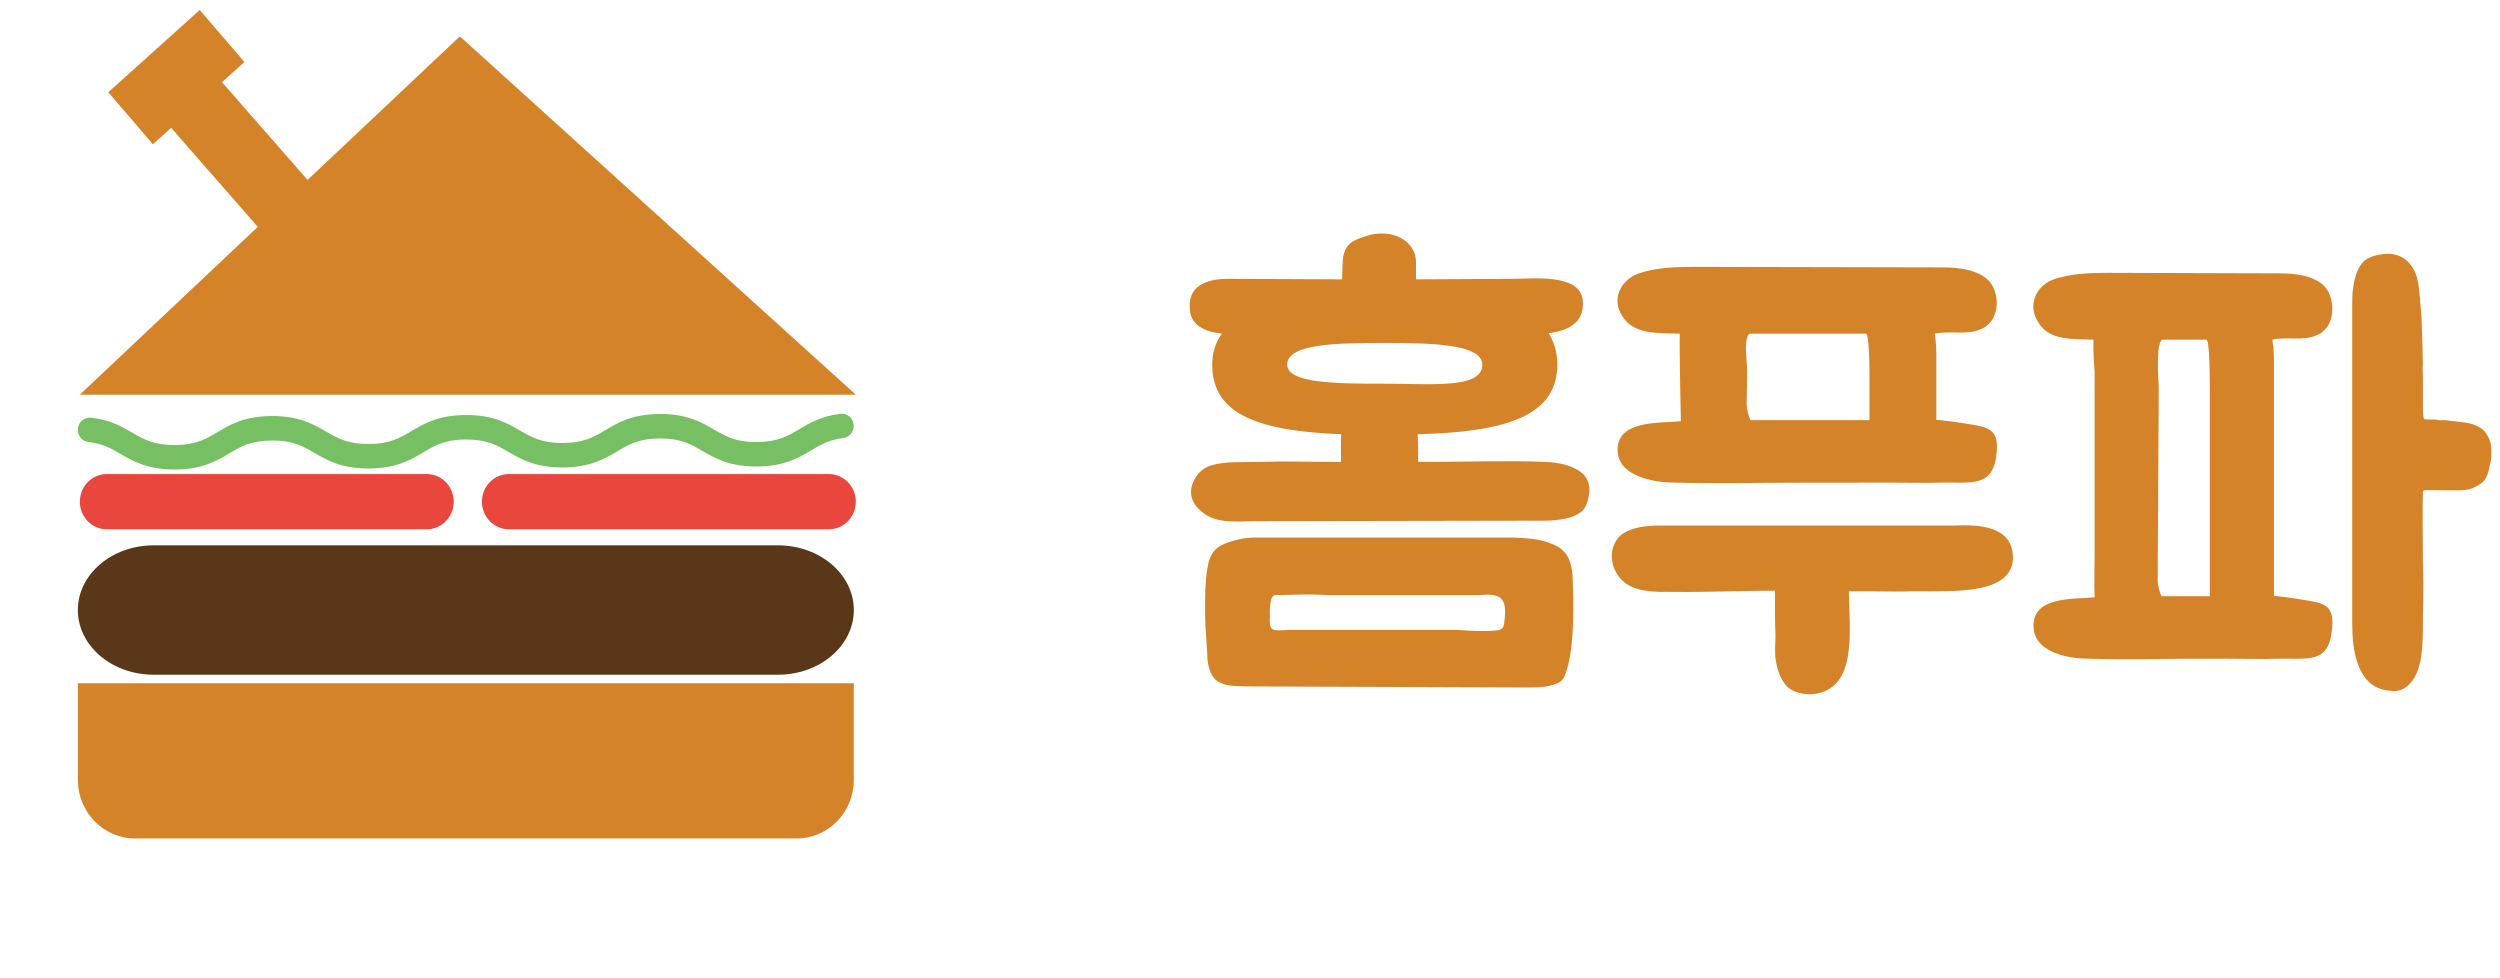 <svg width="92" height="36" viewBox="0 0 92 36" fill="none" xmlns="http://www.w3.org/2000/svg">
<path d="M16.923 1.337L31.493 14.523H2.938L16.923 1.337Z" fill="#D48329"/>
<path d="M5.658 20.068H28.629C30.171 20.068 31.421 21.134 31.421 22.449C31.421 23.764 30.171 24.83 28.629 24.83H5.658C4.116 24.831 2.865 23.764 2.865 22.449C2.865 21.134 4.115 20.068 5.657 20.068L5.658 20.068Z" fill="#5B3719"/>
<path d="M2.865 25.143H31.42V28.701C31.42 29.891 30.477 30.856 29.314 30.856H4.972C3.809 30.856 2.866 29.891 2.866 28.701V25.143H2.865Z" fill="#D48329"/>
<path d="M15.703 17.445H3.932C3.383 17.445 2.938 17.9 2.938 18.462C2.938 19.023 3.383 19.478 3.932 19.478H15.703C16.252 19.478 16.697 19.023 16.697 18.462C16.697 17.9 16.252 17.445 15.703 17.445Z" fill="#E9463E"/>
<path d="M30.5 17.445H18.729C18.18 17.445 17.735 17.9 17.735 18.462C17.735 19.023 18.18 19.478 18.729 19.478H30.5C31.049 19.478 31.494 19.023 31.494 18.462C31.494 17.9 31.049 17.445 30.5 17.445Z" fill="#E9463E"/>
<path d="M6.414 17.277C5.422 17.277 4.897 16.973 4.434 16.704C4.087 16.502 3.778 16.324 3.256 16.266C3.033 16.241 2.865 16.05 2.863 15.822C2.862 15.554 3.086 15.343 3.345 15.371C4.052 15.446 4.481 15.697 4.867 15.921C5.293 16.169 5.662 16.384 6.436 16.378C7.211 16.374 7.576 16.156 7.999 15.905C8.463 15.628 8.99 15.315 9.999 15.31C11.006 15.306 11.538 15.613 12.005 15.884C12.431 16.131 12.798 16.342 13.574 16.34C14.349 16.336 14.714 16.118 15.137 15.867C15.601 15.591 16.127 15.278 17.137 15.273C18.146 15.267 18.676 15.575 19.143 15.847C19.565 16.091 19.93 16.303 20.69 16.303C20.697 16.303 20.704 16.303 20.712 16.303C21.487 16.3 21.852 16.082 22.275 15.831C22.739 15.554 23.266 15.241 24.275 15.236C25.288 15.23 25.814 15.539 26.282 15.81C26.704 16.055 27.068 16.267 27.828 16.267C27.836 16.267 27.843 16.267 27.85 16.267C28.626 16.263 28.991 16.045 29.414 15.794C29.798 15.566 30.225 15.312 30.931 15.228C31.189 15.198 31.416 15.407 31.417 15.673C31.418 15.902 31.25 16.095 31.029 16.121C30.507 16.184 30.2 16.366 29.855 16.572C29.391 16.848 28.864 17.161 27.854 17.167C27.845 17.167 27.837 17.167 27.828 17.167C26.835 17.167 26.311 16.862 25.847 16.593C25.425 16.348 25.061 16.136 24.301 16.136C24.293 16.136 24.286 16.136 24.279 16.136C23.503 16.139 23.138 16.357 22.716 16.608C22.251 16.885 21.724 17.198 20.715 17.203C20.706 17.203 20.698 17.203 20.69 17.203C19.697 17.203 19.172 16.898 18.709 16.629C18.284 16.382 17.918 16.171 17.141 16.173C16.365 16.177 16 16.395 15.578 16.646C15.113 16.922 14.587 17.235 13.577 17.241C13.569 17.241 13.56 17.241 13.552 17.241C12.559 17.241 12.034 16.936 11.571 16.667C11.146 16.42 10.777 16.204 10.003 16.211C9.227 16.214 8.862 16.432 8.44 16.683C7.975 16.96 7.448 17.273 6.439 17.278C6.43 17.278 6.422 17.278 6.414 17.278L6.414 17.277Z" fill="#76BF63"/>
<path d="M11.372 6.683L8.001 2.832L6.147 4.532L9.518 8.382L11.372 6.683Z" fill="#D48329"/>
<path d="M5.627 5.309L8.994 2.281L7.351 0.367L3.984 3.395L5.627 5.309Z" fill="#D48329"/>
<path d="M56.889 17C57.329 17.02 57.829 17.1 58.209 17.4C58.389 17.54 58.489 17.78 58.489 18.02C58.489 18.28 58.389 18.66 58.229 18.8C57.809 19.2 56.769 19.16 56.729 19.16L46.069 19.18C45.469 19.2 44.729 19.24 44.289 18.88C43.989 18.66 43.829 18.4 43.829 18.1C43.829 17.74 44.109 17.28 44.529 17.14C45.089 16.96 45.689 17.02 46.289 17C47.589 16.96 48.009 17 49.349 17V15.98C46.449 15.86 44.609 15.32 44.609 13.42C44.609 12.98 44.729 12.6 44.969 12.28C44.449 12.22 43.849 12.04 43.789 11.42C43.689 10.5 44.409 10.26 45.229 10.26L49.389 10.28L49.409 9.68C49.429 8.96 49.809 8.84 50.229 8.7C51.209 8.36 52.109 8.86 52.109 9.64V10.28L55.789 10.26C56.689 10.24 58.169 10.12 58.249 11.08C58.309 11.9 57.669 12.18 56.989 12.26C57.189 12.58 57.309 12.96 57.309 13.42C57.309 15.38 55.249 15.9 52.169 15.98C52.189 16.36 52.189 16.74 52.189 17C53.669 17 55.749 16.94 56.889 17ZM44.829 25.08C44.809 25.08 44.789 25.06 44.769 25.04C44.509 24.84 44.429 24.4 44.429 24.1C44.409 23.62 44.349 23.14 44.349 22.68C44.349 22 44.329 21.48 44.449 20.82C44.529 20.4 44.689 20.16 45.089 20C45.449 19.86 45.829 19.78 46.209 19.78H55.629C56.129 19.8 56.689 19.82 57.169 20.04C57.689 20.26 57.829 20.66 57.869 21.18C57.909 22.1 57.949 23.58 57.689 24.54C57.609 24.84 57.549 25.08 57.229 25.18C56.949 25.28 56.609 25.3 56.329 25.3L45.909 25.26C45.569 25.24 45.129 25.28 44.829 25.08ZM46.729 22.8C46.729 22.92 46.729 23.08 46.809 23.14C46.909 23.24 47.369 23.18 47.369 23.18H53.629C53.629 23.18 54.569 23.26 55.069 23.2C55.329 23.18 55.349 23.04 55.369 22.8C55.389 22.58 55.429 22.26 55.269 22.06C55.089 21.84 54.689 21.88 54.429 21.9H48.869C48.289 21.86 47.729 21.88 47.149 21.9C46.929 21.9 46.829 21.86 46.769 22.1C46.729 22.28 46.729 22.46 46.729 22.62C46.749 22.66 46.729 22.72 46.729 22.8ZM54.549 13.42C54.549 12.66 52.689 12.62 50.909 12.62C49.129 12.62 47.369 12.66 47.369 13.42C47.369 14.1 49.129 14.12 50.909 14.12C52.689 14.12 54.549 14.32 54.549 13.42ZM61.856 15.5C61.856 15.44 61.797 12.88 61.816 12.28C61.017 12.24 60.056 12.36 59.636 11.52C59.316 10.9 59.717 10.26 60.316 10.06C60.937 9.84 61.736 9.82 62.397 9.82C64.597 9.82 69.317 9.84 71.516 9.84C72.056 9.84 72.796 9.92 73.197 10.34C73.576 10.76 73.597 11.62 73.117 11.98C73.056 12.04 72.977 12.08 72.876 12.12C72.376 12.34 71.737 12.16 71.197 12.28C71.257 12.64 71.257 12.92 71.257 13.14V15.46C71.257 15.42 72.436 15.6 72.537 15.62C73.197 15.72 73.556 15.84 73.477 16.64C73.376 17.96 72.537 17.74 71.477 17.76C70.796 17.78 70.097 17.76 69.416 17.76C68.376 17.76 64.796 17.76 63.757 17.78C63.036 17.78 62.337 17.78 61.617 17.76C60.937 17.76 59.636 17.56 59.536 16.68C59.397 15.44 61.077 15.58 61.856 15.5ZM61.056 21.78C60.437 21.76 59.856 21.66 59.517 21.14C59.236 20.7 59.236 20.12 59.596 19.74C60.017 19.32 60.996 19.34 61.036 19.34H71.936C72.776 19.3 74.076 19.34 74.076 20.52C74.076 21.84 71.996 21.74 71.136 21.76H70.356C69.837 21.78 69.317 21.76 68.796 21.76H68.037C68.056 22.5 68.117 23.4 68.016 24.04C67.957 24.54 67.776 25.06 67.337 25.34C66.936 25.6 66.337 25.62 65.916 25.38C65.576 25.18 65.416 24.7 65.356 24.34C65.296 24.04 65.337 23.68 65.337 23.38C65.317 22.9 65.317 22.3 65.317 21.74H64.817C63.337 21.76 62.536 21.8 61.056 21.78ZM64.296 13.62L64.276 14.88C64.276 14.96 64.317 15.24 64.416 15.46H68.796V13.62C68.796 13.6 68.796 12.86 68.737 12.5C68.737 12.42 68.716 12.34 68.677 12.28H64.376C64.317 12.34 64.296 12.4 64.276 12.5C64.216 12.7 64.276 13.24 64.296 13.62ZM85.482 12.2C85.422 12.26 85.342 12.3 85.242 12.34C84.762 12.56 84.142 12.38 83.622 12.5C83.682 12.86 83.682 13.2 83.682 13.42V21.94C83.682 21.9 84.822 22.08 84.922 22.1C85.562 22.2 85.902 22.32 85.822 23.12C85.722 24.44 84.922 24.22 83.902 24.24C83.242 24.26 82.562 24.24 81.922 24.24C80.902 24.24 79.902 24.24 78.902 24.26C78.222 24.26 77.542 24.26 76.842 24.24C76.182 24.24 74.942 24.04 74.842 23.16C74.702 21.92 76.322 22.06 77.082 21.98C77.062 21.48 77.082 21 77.082 20.52V13.7C77.082 13.62 77.022 13.1 77.042 12.5C76.262 12.46 75.342 12.58 74.942 11.74C74.622 11.12 75.002 10.48 75.582 10.28C76.182 10.06 76.962 10.04 77.602 10.04C79.722 10.04 81.822 10.06 83.942 10.06C84.462 10.06 85.182 10.14 85.562 10.56C85.922 10.98 85.942 11.84 85.482 12.2ZM89.902 15.46H89.942C90.062 15.46 90.182 15.5 90.322 15.5C90.462 15.52 90.622 15.54 90.782 15.56C91.082 15.62 91.402 15.74 91.542 16.04C91.642 16.2 91.682 16.38 91.682 16.56C91.682 16.76 91.682 16.94 91.622 17.14C91.582 17.34 91.522 17.62 91.342 17.76C91.182 17.88 91.002 17.98 90.802 18.02C90.382 18.08 89.662 18.02 89.242 18.04C89.202 18.04 89.182 18.06 89.182 18.06C89.182 18.06 89.162 18.06 89.162 18.14C89.142 18.8 89.162 19.96 89.162 20.64C89.182 21.32 89.182 22.02 89.162 22.68V22.96C89.162 23.66 89.162 24.68 88.682 25.16C88.522 25.34 88.302 25.44 88.042 25.44C88.042 25.44 88.022 25.42 88.002 25.42C86.702 25.38 86.562 23.82 86.562 22.98V11.1C86.562 11.06 86.542 10.06 86.982 9.62C87.162 9.44 87.582 9.34 87.882 9.34C88.182 9.34 88.442 9.46 88.622 9.64C88.982 10.02 89.002 10.44 89.042 10.88C89.062 10.96 89.062 11.04 89.062 11.12C89.122 11.56 89.122 12.06 89.142 12.54C89.142 12.84 89.162 13.1 89.162 13.4C89.142 13.56 89.162 13.7 89.162 13.84V14.98C89.162 15.12 89.162 15.28 89.202 15.42C89.202 15.44 89.602 15.44 89.622 15.44C89.722 15.46 89.802 15.48 89.902 15.46ZM79.422 13.9C79.442 14.1 79.442 14.24 79.442 14.36L79.402 21.36C79.402 21.44 79.442 21.72 79.542 21.94H81.322V14.3C81.322 14.28 81.322 13.08 81.262 12.72C81.262 12.64 81.242 12.56 81.202 12.5H79.562C79.502 12.56 79.482 12.62 79.462 12.72C79.402 12.92 79.402 13.52 79.422 13.9Z" fill="#D48329"/>
</svg>
